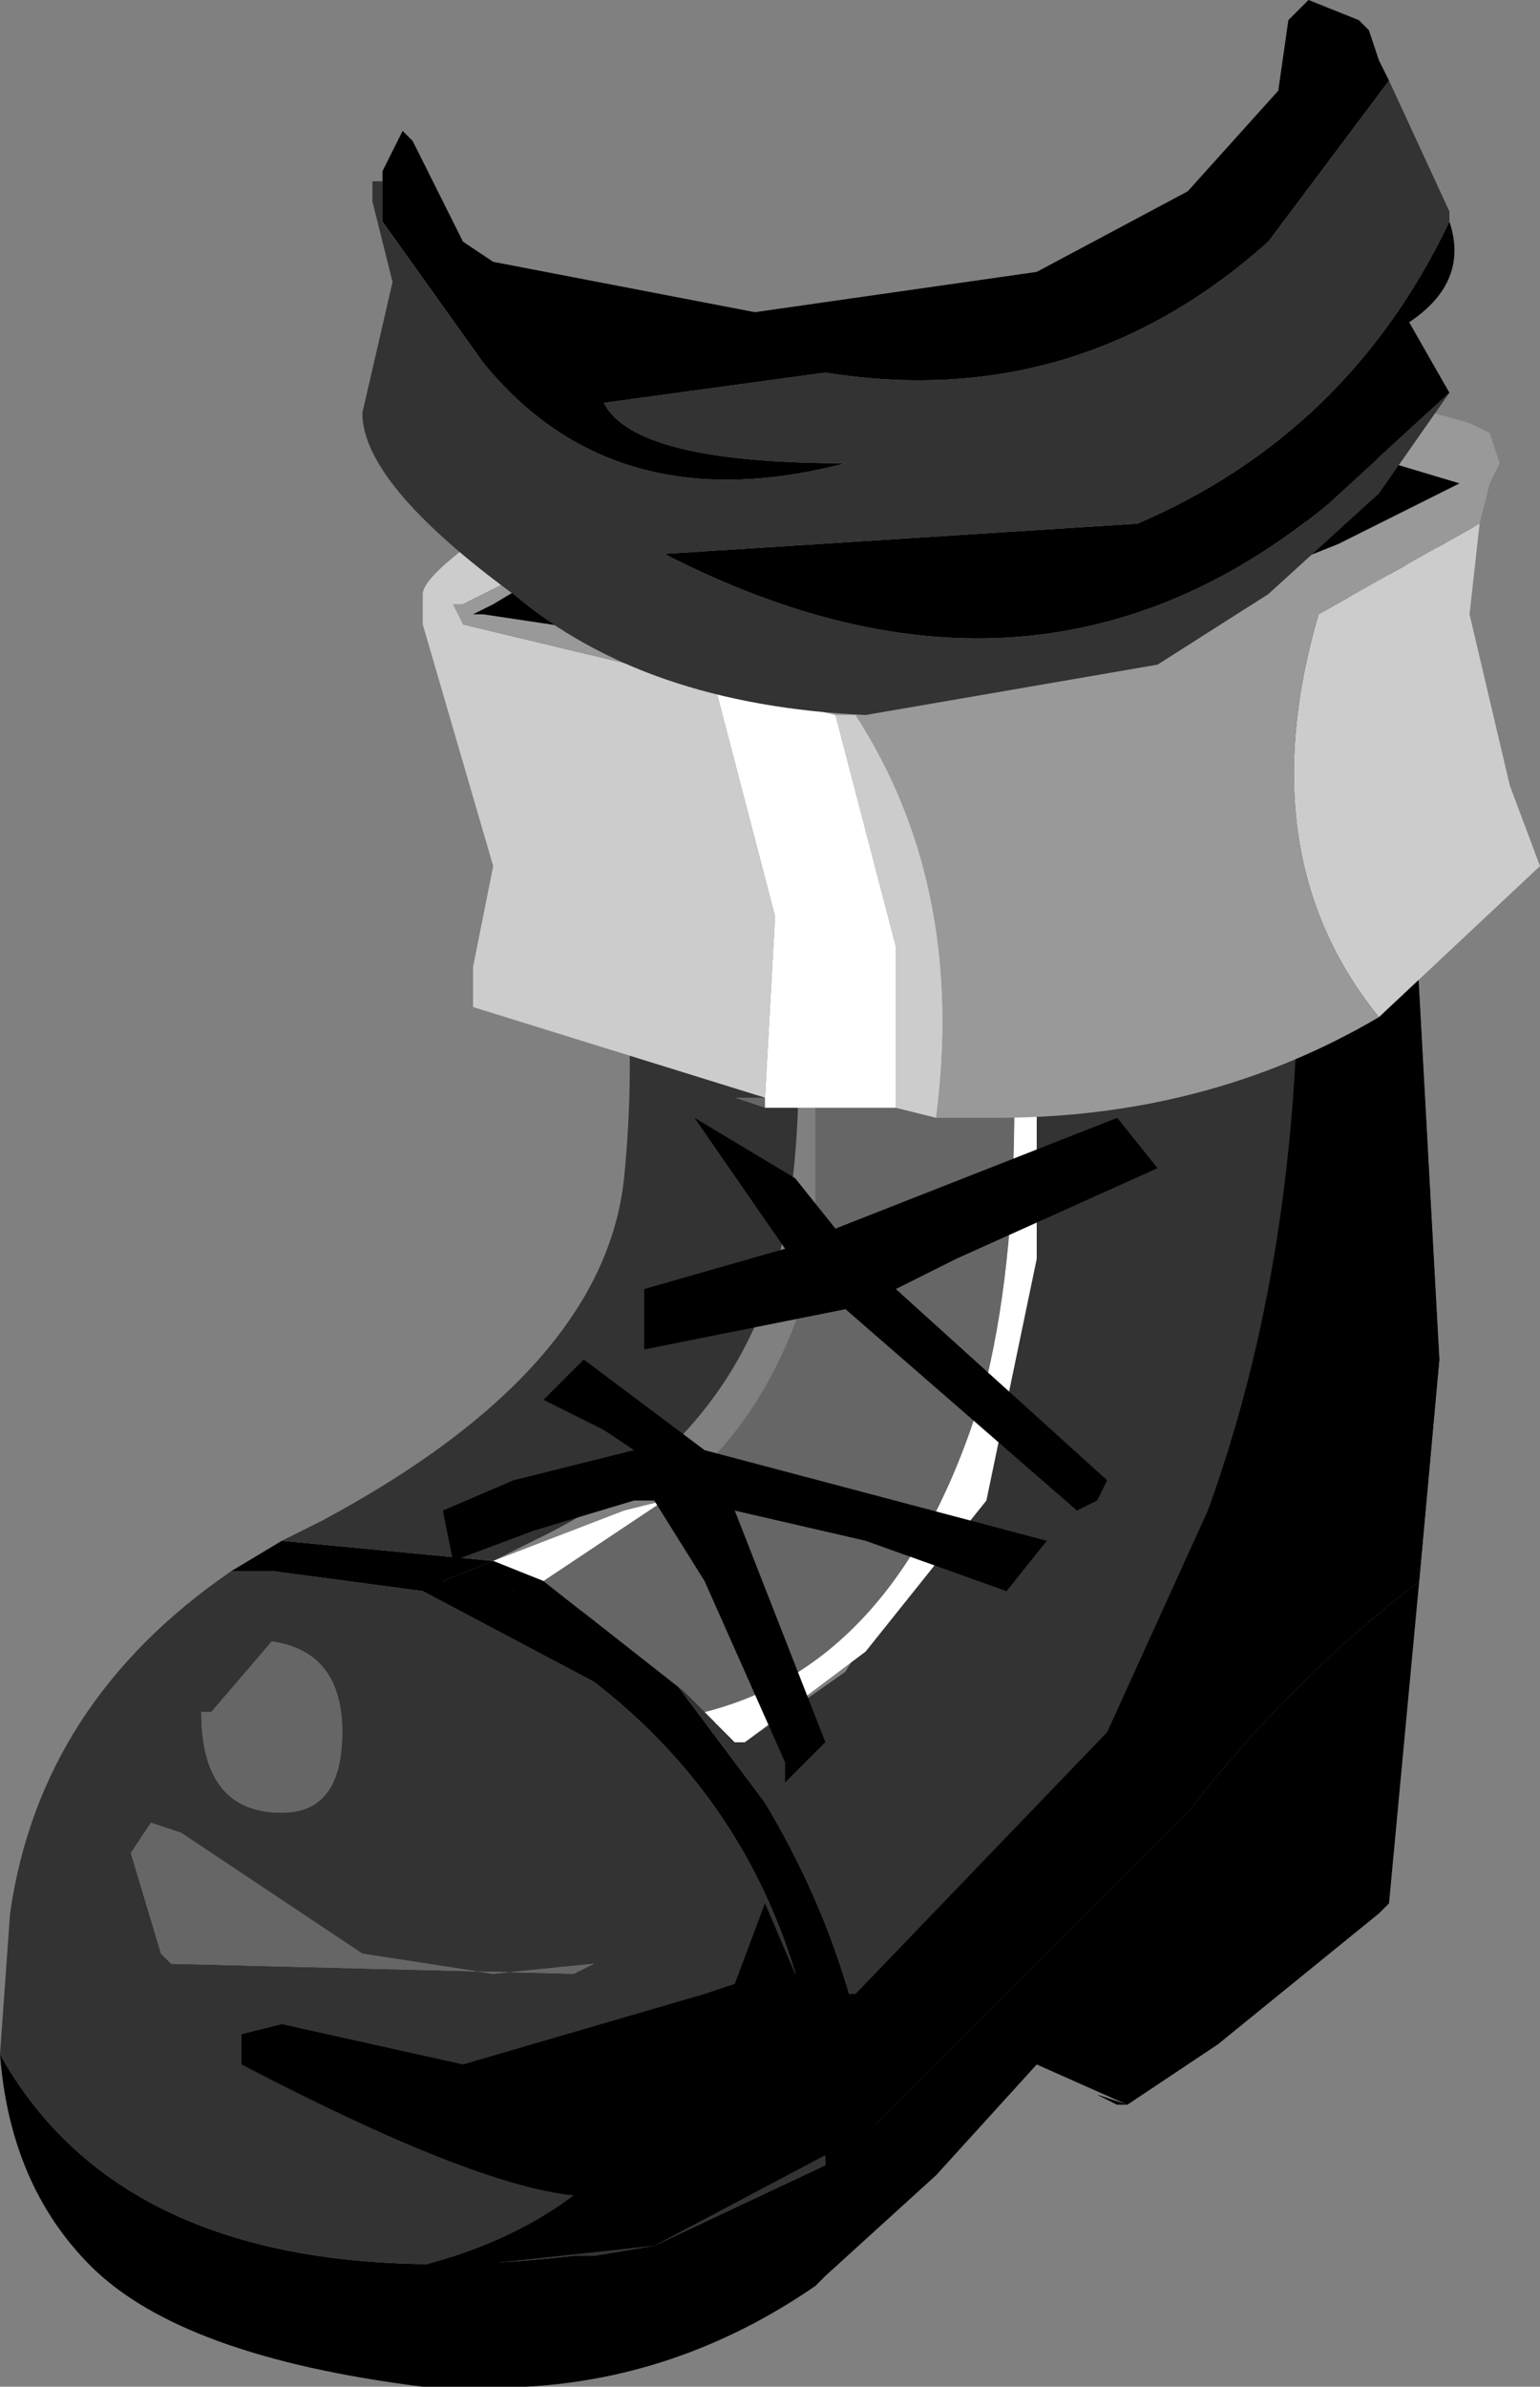 <svg xmlns="http://www.w3.org/2000/svg" xmlns:ffdec="https://www.free-decompiler.com/flash" xmlns:xlink="http://www.w3.org/1999/xlink" ffdec:objectType="frame" width="7.65" height="11.85"><rect width="100%" height="100%" fill="#808080" stroke="none"/><use ffdec:characterId="1" xlink:href="#a" width="7.65" height="11.85"/><defs><g id="a" fill-rule="evenodd"><path d="m3.2 8.15.6.8q.45.75.55 1.6L5.9 9q.5-.65 1.15-1.15l-.15 1.6-.05.05-.8.65-.45.3h-.05l-.1-.05.15.05-.45-.2-.5.55-.55.5-.05.05q-.8.55-1.75.5h-.2q-1.2-.15-1.65-.6-.4-.4-.45-1.05.7 1.25 2.85 1h.1l.3-.05.85-.4q-.05-1.55-1.15-2.4L2.1 7.9l-.75-.1h-.2l.25-.15 1.05.1-.25.1q.6.05 1 .3"/><path fill="#333" d="m3.2 8.15.35.35.1.15h.05l.5-.35.75-1.25q.25-.85.1-2.9l-.1-.75 1.55-.2.45-.1.2 3.65-.1 1.1Q6.4 8.35 5.9 9l-1.55 1.55q-.1-.85-.55-1.6zM0 10.2l.05-.7q.15-1.05 1.1-1.7h.2l.75.1.85.45q1.1.85 1.15 2.4l-.85.4-.3.05h-.1q-2.15.25-2.85-1m1.4-2.55.2-.1Q3 6.8 3.1 5.85q.1-1-.15-1.85l-.25-.8 1 .2q.4 1.65.2 2.7T2.65 7.65l-.2.1zm-.35.85H1q0 .5.4.5.3 0 .3-.4t-.35-.45zm1.9 1.25-.5.05-.65-.1-.9-.6-.15-.05-.1.15.15.5.05.05 2 .05z"/><path fill="#666" d="m1.05 8.5.3-.35q.35.05.35.45t-.3.4Q1 9 1 8.5zm1.9 1.25-.1.05-2-.05L.8 9.7l-.15-.5.1-.15.15.05.9.6.65.1z"/><path fill="#fff" d="M4.85 3.4h.1l.2 1.4v1.45l-.25 1.2-.6.75-.6.45h-.05l-.1-.1-.05-.05q1-.25 1.4-1.65.3-1.25-.05-3.45m-2.4 4.35.65-.25.2-.05-.6.4zm1.6-3.2L3.8 3.4h.05z"/><path d="m3.4 8.4-.15-.15-.7-.35-.35-.05.25-.1.25.1z"/><path fill="#666" d="M4.85 3.4q.35 2.2.05 3.45-.4 1.4-1.4 1.65l-.1-.1-.7-.55.6-.4q.55-.4.75-1.2v-1.7l-.2-1.15h1"/><path d="m4.45 6.4 1.05.95-.05.1-.1.05-1.15-1-1 .2v-.3l.7-.2-.45-.65.5.3.2.25 1.4-.55.2.25-1 .45zM3.9 8.85v-.1l-.4-.9-.25-.4h-.1l-.5.15-.4.15-.05-.25.35-.15.6-.15L3 7.1l-.3-.15.2-.2.6.45 1.7.45-.2.25-.7-.25-.65-.15.45 1.15z"/><path fill="#333" d="m3.7 8.65.1.2-.15-.2z"/><path d="m6.5 3.2.45-.1.2 3.65-.1 1.1Q6.4 8.35 5.9 9l-1.6 1.6-.2.1-.85.45-1.4.15q.6-.1 1-.4-.5-.05-1.65-.65v-.15l.2-.05.45.1.45.1 1.2-.35.15-.05.15-.4.15.35.05.05v.05l.05.15.1.25v-.4h.1L5.5 8.6 6 7.5q.6-1.65.4-3.85v-.4zm-.9 7.25h-.05l-.1-.05z"/><path fill="#fff" d="m3.65 8.65-.1-.1V8.5h.05l.1.15z"/><path d="m6.7 2 .6.1.05.3-.05.35-.1.05-.1-.15-.15.2h-.1l-.1-.05-.05.05v.35l-.05.35-.15-.15-.05.15-.05-.05.1-.1.1.05-.05-.1Q6.4 3.2 6.55 2zm-4 .85.1.2.15.25-.1-.05-.2.1-.35-.2v-.2l.2-.2z"/><path fill="#666" d="m3.8 5.5-.15-.05h.15z"/><path fill="#999" d="M3.55 3.4 2.3 3.1 2.25 3h.05l.4-.2.05.05H2.7L2.45 3l-.1.05h.05l1 .15.65.05h.1l1.15-.1.05-.05.55-.1.75-.3.6-.3-.5-.15-.25-.15v-.15h.25l.55.15.1.05.05.15-.05.1-.05.2-.8.45q-.35 1.2.3 2-.85.5-1.9.5h-.3q.15-1.15-.4-2h-.1z"/><path fill="#ccc" d="M3.8 5.45 2.35 5v-.2l.1-.5-.35-1.2v-.15q0-.1.45-.4l.05.05h.05l.05.2-.4.2h-.05l.05.1 1.25.3.3 1.15zM7.35 2.6l-.05.45.2.85.15.4-.8.75q-.65-.8-.3-2zm-2.7 2.95-.2-.05v-.8l-.3-1.15h.1q.55.85.4 2"/><path fill="#fff" d="m3.8 5.45.05-.9-.3-1.15.6.15.3 1.15v.8H3.8z"/><path d="m6.9.4-.6.8q-.95.85-2.2.65L3 2q.15.3 1.2.3-1.15.3-1.8-.5l-.5-.7V.85l.1-.2.05.05.25.5.15.1 1.3.25 1.4-.2.75-.4.45-.5L6.4.1l.1-.1.25.1.05.05.05.15zm.3 1.55-.6.55q-1.45 1.2-3.3.25l2.35-.15Q6.7 2.15 7.2 1.1q.1.3-.2.5z"/><path fill="#333" d="M1.9.9v.2l.5.7q.65.8 1.8.5Q3.15 2.3 3 2l1.1-.15q1.25.2 2.2-.65l.6-.8.3.65v.05q-.5 1.05-1.55 1.5l-2.35.15q1.85.95 3.3-.25l.6-.55-.35.5-.55.5-.55.35-1.45.25q-1.1-.05-1.75-.6-.75-.55-.75-.9l.15-.65-.1-.4V.9z"/></g></defs></svg>